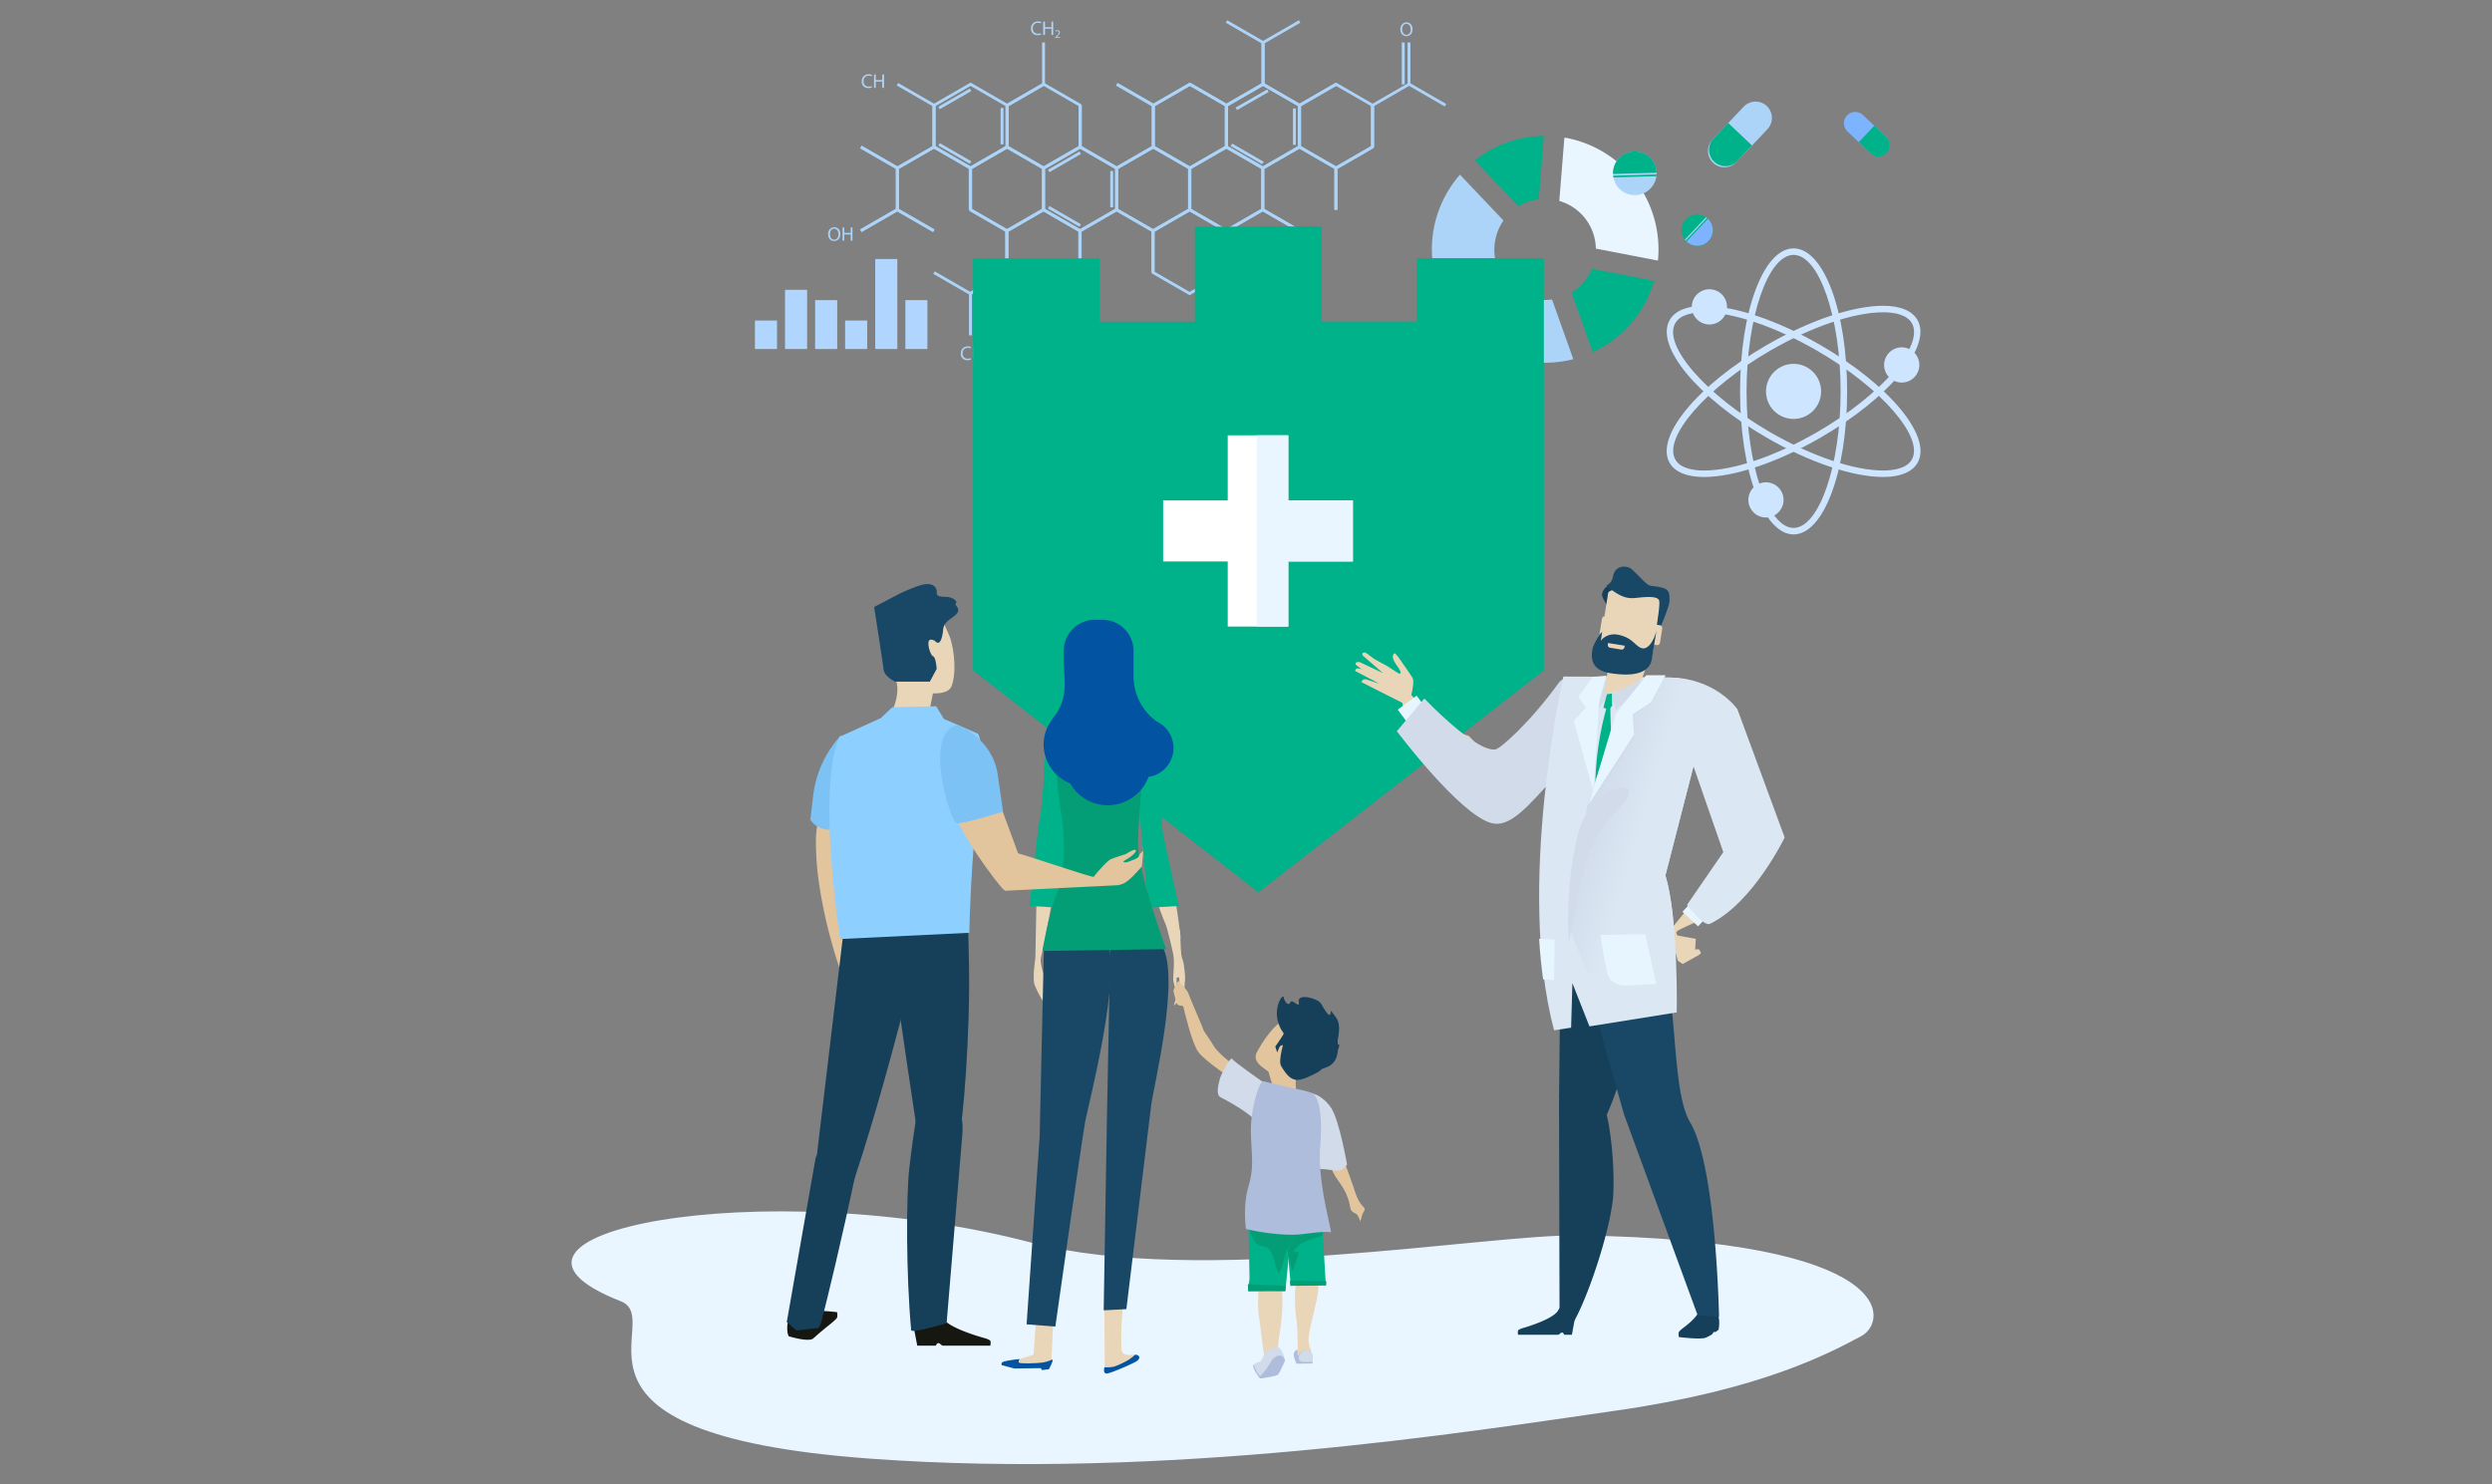 <svg id="Layer_1" data-name="Layer 1" xmlns="http://www.w3.org/2000/svg" viewBox="0 0 1363 812"><rect x="0" y="0" width="1363" height="812" fill="#808080" stroke="none"/><defs><linearGradient id="linear-gradient" x1="8011.85" y1="444.2" x2="8041.22" y2="452.8" gradientTransform="translate(-7143.63)" gradientUnits="userSpaceOnUse"><stop offset="0" stop-color="#d1dbea"/><stop offset="1" stop-color="#dbe7f3"/></linearGradient><style>.cls-1{fill:#e9f6ff}.cls-2{fill:#cee5ff}.cls-3{fill:#00b289}.cls-4{fill:#acd4f8}.cls-5{fill:#e2c59c}.cls-6{fill:#7dc2f5}.cls-8{fill:#e9d6b8}.cls-9{fill:#163f59}.cls-11{fill:#194866}.cls-12{fill:#e7f5fe}.cls-13{fill:#d1dbea}.cls-14{fill:#dbe7f3}.cls-16{fill:#0253a2}.cls-17{fill:#049e76}.cls-18{fill:#b0d5ff}.cls-19{fill:#7eb3ff}.cls-20{fill:#aebddc}</style></defs><path class="cls-1" d="M863.08 675.82c-50.16-.71-207.49 27.92-298.73 4-147.86-38.73-318.82-4.83-224.84 32 26.27 10.29-49.06 72.49 136.11 86.09 162.54 11.93 328-14.76 408.17-26.24s117-31.62 134.15-40.71c15.06-7.96 20.44-52.62-154.86-55.14z"/><path class="cls-2" d="M981 292.34c-16.41 0-29.27-34.37-29.27-78.23s12.86-78.24 29.27-78.24 29.29 34.37 29.29 78.24-12.88 78.23-29.29 78.23zm0-152.91c-13.94 0-25.72 34.2-25.72 74.68s11.78 74.67 25.72 74.67 25.73-34.2 25.73-74.67-11.79-74.68-25.73-74.68z"/><path class="cls-2" d="M1030 260.93c-16.55 0-40.33-8-63.62-21.46-38-21.94-61.31-50.26-53.11-64.48 2.92-5 9.41-7.71 18.78-7.71 16.55 0 40.33 8 63.62 21.47 38 21.93 61.31 50.26 53.11 64.48-2.95 5.03-9.44 7.7-18.78 7.7zm-98-90.09c-5.6 0-12.86 1-15.69 5.93-7 12.07 16.75 39.37 51.8 59.61 22.77 13.15 45.89 21 61.84 21 5.6 0 12.86-1 15.69-5.94 7-12.07-16.75-39.37-51.8-59.61-22.75-13.14-45.84-20.99-61.84-20.99z"/><path class="cls-2" d="M932 260.93c-9.37 0-15.86-2.67-18.78-7.7-8.2-14.22 15.13-42.55 53.11-64.48 23.29-13.44 47.07-21.47 63.62-21.47 9.37 0 15.86 2.67 18.78 7.71 8.21 14.22-15.12 42.54-53.11 64.48-23.26 13.43-47.05 21.46-63.62 21.46zm98-90.09c-16 0-39.07 7.85-61.84 21-35 20.24-58.77 47.54-51.8 59.61 2.83 4.9 10.09 5.94 15.69 5.94 16 0 39.07-7.85 61.84-21 35.05-20.24 58.77-47.54 51.8-59.61-2.86-4.91-10.12-5.94-15.69-5.94z"/><path class="cls-2" d="M996.05 214.11A15.06 15.06 0 11981 199.05a15.05 15.05 0 0115.05 15.06z"/><path class="cls-2" d="M982.32 211.89a6.2 6.2 0 11-6.19-6.19 6.19 6.19 0 016.19 6.19zm-37.73-44.01a9.63 9.63 0 11-9.62-9.64 9.62 9.62 0 019.62 9.64z"/><path class="cls-2" d="M935.82 166.46a4 4 0 11-4-4 4 4 0 014 4zm113.96 33.18a9.63 9.63 0 11-9.63-9.63 9.63 9.63 0 019.63 9.63z"/><path class="cls-2" d="M1041 198.22a4 4 0 11-4-4 4 4 0 014 4zm-65.48 75.25a9.62 9.62 0 11-9.61-9.62 9.62 9.62 0 019.61 9.62z"/><path class="cls-2" d="M966.75 272.06a4 4 0 11-4-4 4 4 0 014 4z"/><path class="cls-3" d="M841.65 109a27.58 27.58 0 00-11.1 3.88l-23.87-25.09a61.71 61.71 0 0137.73-13.43z"/><path class="cls-1" d="M872.86 136a27.71 27.71 0 00-20-26.08l2.78-34.62c.38.07.78.09 1.17.16a62.08 62.08 0 0150 67.08z"/><path class="cls-3" d="M859.53 160a27.66 27.66 0 0011.2-12.95l34 6.53a61.88 61.88 0 01-33.56 39.06z"/><path class="cls-4" d="M822.34 120.64a27.35 27.35 0 00-4.46 10.55 27.44 27.44 0 0031 32.61l11.65 32.69a62 62 0 01-62-100.93zm-52.48-97.42h1.58v22.93h-1.58zm-3.15 0h1.58v22.93h-1.58zM551.29 58.3l-.78-1.36 19.46-11.24V23.22h1.58v23.39L551.29 58.3zm79.57.23L610.6 46.84l.79-1.37 19.47 11.24 19.47-11.24.78 1.37-20.25 11.69z"/><path class="cls-4" d="M670.84 58.53l-20.26-11.69.79-1.37 19.47 11.24 19.07-11.01V23.67l-19.47-11.24.79-1.36 20.26 11.69v23.85l-20.65 11.92z"/><path class="cls-4" d="M710.81 58.53l-20.65-11.92V22.76l20.26-11.69.79 1.36-19.47 11.24V45.7l19.07 11.01 19.47-11.24.79 1.37-20.26 11.69zM490.87 92.85l-20.26-11.69.79-1.37 19.47 11.24 19.07-11.01V58l-19.47-11.24.79-1.37 20.26 11.7v23.84l-20.65 11.92z"/><path class="cls-4" d="M530.85 92.85L510.2 80.93V57.09l20.65-11.93 20.65 11.93v23.84zM511.78 80l19.07 11 19.07-11V58l-19.07-11-19.07 11z"/><path class="cls-4" transform="rotate(-29.99 522.237 54.078)" d="M512.28 53.3h19.9v1.58h-19.9z"/><path class="cls-4" transform="rotate(-60 522.244 83.926)" d="M521.44 73.98h1.58v19.9h-1.58z"/><path class="cls-4" d="M547.29 59.06h1.58v19.9h-1.58z"/><path class="cls-4" transform="rotate(-30.04 582.19 88.537)" d="M572.25 87.75h19.9v1.58h-19.9z"/><path class="cls-4" transform="rotate(-60 582.168 118.396)" d="M581.41 108.44h1.58v19.9h-1.58z"/><path class="cls-4" d="M607.26 93.52h1.58v19.9h-1.58z"/><path class="cls-4" transform="matrix(.87 -.5 .5 .87 64.22 348.35)" d="M672.19 53.56h19.9v1.58h-19.9z"/><path class="cls-4" transform="rotate(-60 682.117 84.199)" d="M681.35 74.24h1.58v19.9h-1.58z"/><path class="cls-4" d="M707.2 59.32h1.58v19.9h-1.58zM570.83 92.85l-20.66-11.92V57.09l20.66-11.93 20.65 11.93v23.84zM551.75 80l19.08 11 19.07-11V58l-19.07-11-19.08 11z"/><path class="cls-4" d="M610.8 92.85l-20.65-11.92V57.54h1.58v22.48l19.07 11.01 19.08-11.01V58l-19.47-11.24.79-1.37 20.26 11.7v23.84L610.8 92.85z"/><path class="cls-4" d="M650.78 92.85l-20.65-11.92V57.09l20.65-11.93 20.65 11.93v23.84zM631.71 80l19.07 11 19.07-11V58l-19.07-11-19.07 11z"/><path class="cls-4" d="M690.76 92.85l-20.65-11.92V57.09l20.65-11.93 20.65 11.93v23.84zM671.69 80l19.07 11 19.07-11V58l-19.07-11-19.07 11z"/><path class="cls-4" d="M730.74 92.85l-20.65-11.92V57.09l20.65-11.93 20.65 11.93v23.84zM711.66 80l19.08 11 19.07-11V58l-19.07-11-19.08 11z"/><path class="cls-4" d="M751.64 80.47h-1.58V57.09l20.66-11.93 20.25 11.7-.79 1.37-19.46-11.25L751.64 58v22.47zm-280.43 46.48l-.79-1.37 19.47-11.24V92.32l-19.47-11.24.79-1.37 20.26 11.7v23.84l-20.26 11.7z"/><path class="cls-4" d="M510.4 126.95l-20.26-11.7V91.41l20.65-11.92 20.65 11.92v23.39h-1.57V92.32l-19.08-11.01-19.07 11.01v22.02l19.47 11.24-.79 1.37z"/><path class="cls-4" d="M550.77 127.18l-20.65-11.93V91.41l20.65-11.92 20.65 11.92v23.84zm-19.07-12.84l19.07 11 19.07-11v-22l-19.07-11-19.07 11z"/><path class="cls-4" d="M590.75 127.18l-20.65-11.93V91.41l20.65-11.92 20.65 11.92v23.84zm-19.07-12.84l19.07 11 19.07-11v-22l-19.07-11-19.07 11z"/><path class="cls-4" d="M630.73 127.18l-20.65-11.93V91.41l20.65-11.92 20.65 11.92v23.84zm-19.08-12.84l19.08 11 19.07-11v-22l-19.07-11-19.08 11z"/><path class="cls-4" d="M670.7 127.18l-20.65-11.93V91.41l20.65-11.92 20.65 11.92v23.84zm-19.07-12.84l19.07 11 19.08-11v-22l-19.08-11-19.07 11z"/><path class="cls-4" d="M710.29 126.95l-20.26-11.7V91.41l20.65-11.92 20.65 11.92v23.39h-1.57V92.32l-19.08-11.01-19.07 11.01v22.02l19.47 11.24-.79 1.37z"/><path class="cls-4" d="M731.59 114.8h-1.58V91.41l20.25-11.7.79 1.37-19.46 11.24v22.48zm-221.38 12.07l-19.47-11.24-19.47 11.24-.79-1.37 20.26-11.69L511 125.5l-.79 1.37zm20.51 34.63l-20.26-11.69.79-1.37 19.47 11.24 19.07-11.01v-22.03l-19.47-11.23.79-1.37 20.26 11.69v23.85l-20.65 11.92z"/><path class="cls-4" d="M570.7 161.5L550 149.58v-23.85l20.66-11.92 20.65 11.92v23.85zm-19.08-12.83l19.08 11 19.07-11v-22l-19.07-11-19.08 11z"/><path class="cls-4" d="M631.32 149.12h-1.58v-22.48l-19.07-11.01-19.07 11.01v22.48h-1.58v-23.39l20.65-11.92 20.65 11.92v23.39z"/><path class="cls-4" d="M650.65 161.5L630 149.58v-23.85l20.65-11.92 20.65 11.92v23.85zm-19.07-12.83l19.07 11 19.07-11v-22l-19.07-11-19.07 11z"/><path class="cls-4" d="M711.28 149.12h-1.58v-22.48l-19.07-11.01-19.08 11.01v22.48h-1.57v-23.39l20.65-11.92 20.65 11.92v23.39zm-179.71 34.33h-1.58v-23.39l20.65-11.93 20.25 11.7-.78 1.36-19.47-11.23-19.07 11.01v22.48zM476.88 47.82a4.57 4.57 0 01-1.93.35 3.41 3.41 0 01-3.61-3.7 3.63 3.63 0 013.81-3.83 3.94 3.94 0 011.74.32l-.23.77a3.5 3.5 0 00-1.47-.3 2.71 2.71 0 00-2.85 3 2.66 2.66 0 002.8 2.94 3.67 3.67 0 001.54-.31zm2.12-7.06v3.05h3.53v-3.05h1v7.3h-1v-3.42H479v3.42h-.95v-7.3zm90.46-21.87a4.57 4.57 0 01-1.93.35 3.41 3.41 0 01-3.61-3.7 3.63 3.63 0 013.82-3.83 3.92 3.92 0 011.73.32l-.23.77a3.43 3.43 0 00-1.47-.3 2.71 2.71 0 00-2.85 3 2.66 2.66 0 002.81 2.94 3.62 3.62 0 001.53-.31zm2.12-7.06v3.05h3.53v-3.05h.95v7.3h-.95v-3.42h-3.53v3.42h-1v-7.3zm5.57 8.88v-.34l.44-.43c1-1 1.52-1.52 1.52-2.14a.73.73 0 00-.81-.8 1.39 1.39 0 00-.87.35l-.18-.39a1.76 1.76 0 011.16-.42 1.15 1.15 0 011.26 1.19c0 .76-.55 1.37-1.41 2.2l-.33.3h1.84v.46zm-46.09 175.98a4.74 4.74 0 01-1.93.35 3.42 3.42 0 01-3.61-3.7 3.63 3.63 0 013.82-3.83 3.92 3.92 0 011.73.32l-.23.77a3.43 3.43 0 00-1.47-.3 2.71 2.71 0 00-2.85 3 2.66 2.66 0 002.81 2.94 3.62 3.62 0 001.53-.31zm1.14-7.46h1v7.7h-1zm240.39-173.3c0 2.51-1.52 3.85-3.39 3.85s-3.28-1.5-3.28-3.71 1.44-3.83 3.39-3.83 3.28 1.52 3.28 3.69zm-5.66.12c0 1.56.84 3 2.33 3s2.34-1.38 2.34-3c0-1.46-.76-3-2.33-3s-2.34 1.4-2.34 3zM459.61 128c0 2.51-1.53 3.84-3.4 3.84s-3.28-1.49-3.28-3.7 1.44-3.84 3.39-3.84 3.29 1.51 3.29 3.7zm-5.67.11c0 1.56.84 3 2.33 3s2.34-1.37 2.34-3c0-1.45-.76-3-2.33-3s-2.34 1.38-2.34 2.98zm7.82-3.71v3h3.54v-3h.95v7.3h-.95v-3.42h-3.54v3.42h-.94v-7.3z"/><path class="cls-3" d="M601.54 141.3h-69.36v225.42l156.05 121.36 156.06-121.36V141.3h-69.35v34.68h-52.02v-52.02h-69.37v52.02h-52.01V141.3z"/><path class="cls-3" d="M774.94 175.98h-52.02v-52.02h-36.37v362.82l1.68 1.3 156.06-121.36V141.3h-69.35v34.68z"/><path class="cls-5" d="M466.45 449.2L460 532a273.19 273.19 0 01-11.89-47.75 162.73 162.73 0 01-1.85-23.09c-.01-33.27 19.36-15.07 20.19-11.96z"/><path class="cls-6" d="M460 402.21a59 59 0 00-15.18 32.65c-2.46 20.25-1.45 13.55-1.45 13.55s3.61 8 17.35 4.77-.72-50.97-.72-50.97z"/><path d="M457.6 721.15c.76-.93.21-3.36.21-3.36s-13.34-1.49-17.63-.47a21.71 21.71 0 00-4.77 2.24c-.3.17-.83 1.19-1.12 1.36-.54.32-.82-.22-1.27.07a15.31 15.31 0 00-2 1.41c-1.17 6.12.38 8.59.38 8.59s11 3.41 13.48 1.14c6.33-5.75 11.05-8.96 12.72-10.98zm42.19 5.04l1.91 9.94h10.13s.56-1.41 1.41-1.41 1.66 1.41 2.64 1.41h25.77s.46-2.09-.1-2.81a9.82 9.82 0 00-3.11-1.33c-5.23-1.47-20.21-6.06-22.81-11.06-3.18-6.09-15.84 5.26-15.84 5.26z" fill="#161711"/><path class="cls-8" d="M507.84 391.28l2.43-12s8.55.65 10.21-3.95c3.36-9.24.55-24-1.47-28.13-5.77-11.77-8.21-32.39-35.17-16-10.26 6.24 5.58 36.48 6.76 43s-2.33 14.08-2.33 14.08l6.31 4.74z"/><path class="cls-9" d="M476 583.46s4 1.73-7.67 56.92c-8.39 39.74-15.55 68.82-18.9 82-1.3 5.11-2.75 4.19-2.75 4.19l-11.09 1.23-5.27-4.57 15.83-90.06z"/><path class="cls-9" d="M501.89 521.65s-25.37 105.09-45.29 152.2c-11.68 27.59-11.78-25.38-11.78-25.38L463 495.87l53-2.57s-6.08 1.86-14.11 28.35z"/><path class="cls-9" d="M483.41 493.6s19.18 136.06 21.2 142.2c6.82 20.77 17.33-6.46 19.74-13.38s6.42-58.18 5.62-95.58l-.8-37.39z"/><path class="cls-9" d="M502.68 601.77s-2.9 16.22-5.31 37c-1.77 15.22-1.82 58.7 1 88.91.17 1.84 19.37-3.78 19.37-3.78s7-84.54 8.62-103.46-11.64-32.19-23.68-18.67z"/><path d="M459.08 403.1l22.65-10.27 6.25-5.91 24.07-.58 4.22 6.94 18.66 8.09s4.61 7.24.6 34.11c-4.43 29.78-5.38 74.79-5.38 74.79l-70.56 3.41s-13.05-81.2-.51-110.58z" fill="#8dcfff"/><path class="cls-11" d="M511.4 350.62s-3-1.88-3.51.46 1.17 7.51 2.57 8 1.87 6.79 1.87 6.79l-3.74 7h-19s-5.86-2.58-6.34-6.8-5.15-34-5.15-34l13.36-7a87.25 87.25 0 0112-4.93c7.55-2.16 9.14 1.87 8.9 4s2.12 2.35 5.16 2.35 6.8 2.34 5.16 3.75c-.68.58 2.35 2.43 1.15 4.67-1.72 3.2-7.47 4.24-7.95 9.4-.23 2.32-1.2 10.05-4.48 6.31z"/><path class="cls-8" d="M920.31 527.36l9.03-5.03 1.07-1.12-1.26-2.01-1.99.24.36-5.88-9.46-1.68-4.85-2.27 4.48 15.95"/><path class="cls-8" d="M946.05 469.15l-32.66 39.75s1.18 5.79 3.8 2.72c.32-.37-1.26-1.54.73-2.63 8-4.38 26.86-11.12 33.85-17.86a116 116 0 0015.69-19.29zm-142.8-66.67s-15.1-2.9-33.64-25c-6.27-7.47-3.19.63-2.14 10s18.08 24.37 37.2 29.57-1.42-14.57-1.42-14.57z"/><path class="cls-8" d="M771.1 383.28s3-10 1.43-12.56-7.72-11.28-7.72-11.28l-1.81-2.09s-3.22.84 1 6.68.72 4.21.72 4.21l-5.71-3.73-7.31-4-3-2.21s-1.63-1.39-2.28-1.37c-1.89.07-1.14 1.59-1.14 1.59l11.13 9.69-12.52-5.93s-1.72-.48-2.26.34 0 1.05 0 1.05L754.32 374l-6.78-2.28s-1.69-.41-2.26.35a12.57 12.57 0 01-.8 1l25 12.67z"/><path class="cls-12" transform="rotate(-36.57 772.65 388.587)" d="M766.32 383.42h12.89v10.38h-12.89z"/><path class="cls-12" transform="rotate(-47.04 928.785 498.12)" d="M922.45 492.29h12.89v11.7h-12.89z"/><path class="cls-8" d="M754.64 370.22l-9-3.62a7.47 7.47 0 00-3.12-.94 1.35 1.35 0 00-1.29 1.41l13.12 6.9z"/><path class="cls-9" d="M918.41 728.42c-.61.82-.15 3-.15 3s10.83 1.37 14.31.47a17.59 17.59 0 003.87-2c.25-.16.67-1.07.9-1.22.44-.28.67.2 1-.06a11.59 11.59 0 001.65-1.25c.93-5.44-.34-7.64-.34-7.64s-9.23-3.4-11-1.06c-3.96 5.52-8.89 7.96-10.24 9.76zm-57.05-7.07l-1.61 8.81h-4.22s-.48-1.25-1.2-1.25-1.4 1.25-2.23 1.25h-21.79s-.38-1.86.09-2.5a8.53 8.53 0 012.63-1.18c4.43-1.3 17.09-5.38 19.29-9.81 2.68-5.39 9.04 4.68 9.04 4.68z"/><path class="cls-13" d="M878.46 384s1.64 7.88-27 39.73c-16 17.8-25.62 29.28-35.82 26.51C798.14 445.43 764 400 764 400l15.05-17.91s27.16 28.79 38.68 27.94c2.69-.2 19.34-15 34.78-36.46 6.57-9.01 24.01 8.22 25.95 10.43z"/><path class="cls-9" d="M853 721.39s4.88 7.06 8.47.45c8.26-15.24 20.56-52.9 21-70 .6-24.56-3.57-41.66-3.57-41.66l-26.19-8.54z"/><path class="cls-9" d="M853.9 489l-1.19 112.6 23.81 13.14a162.28 162.28 0 0016.07-61.17c.75-14.56 1.13-47.22-7-58.33-11.05-15.05-31.69-6.24-31.69-6.24z"/><path class="cls-11" d="M862.59 489l3.89 39 10.58 42.29 11.26 39.51 40.21 109.7 11.7.94s-1.47-82.33-15.75-106.35c-7.56-12.7-7.55-40.9-11-71.27-.63-5.47 2.46-17.82 2-22.81a81.34 81.34 0 00-12.11-34.42z"/><path class="cls-14" d="M850 563.61l9.32-1.43.71-24.36 9.32 23.64 47.75-7.64s1-50.62-6.21-75l16.21-63s14.29-44.6-13.09-45.17-58.92-.56-58.92-.56S829 484.58 850 563.61z"/><path class="cls-3" d="M880.81 380.51s-16.81 44.79-2.45 88.81c1.13 3.47 5.79 5.3 5.79 5.3l5-6.06s-9.15-51.04-8.34-88.05z"/><path class="cls-13" d="M881.66 379.34l2.04 9.14 15.68-14.85v-2.29l-17.72 8zm-3.36-8.67l-4.3 17.2 5.73-7.17-1.43-10.03z"/><path class="cls-14" d="M924.62 414.5l17.94 51.66L922.71 495s9.12 12 12.54 10.39c23.64-11.47 40.87-47.25 40.87-47.25L950.29 388s-10-14.73-32.24-17.18c-16.12-1.82 5.28 39.39 6.57 43.68z"/><path class="cls-8" d="M901.32 360.29a58.57 58.57 0 01-2.78 9.79c-1.79 4-17.26 9.14-19.64 9.71s.6-12 .6-14.86c0-2.18 1.4-1.5-.29-4.64z"/><path class="cls-8" d="M874.88 353.92a4.49 4.49 0 003.71 5.15l20 3.2a4.48 4.48 0 005.14-3.72l4.71-29.55a4.5 4.5 0 00-3.72-5.15l-20-3.19a4.48 4.48 0 00-5.14 3.72z"/><path class="cls-9" d="M878.61 330.45s-2.22-3.29-2.43-5.13a6.7 6.7 0 013.72-5.09c2.43-.93 3.89 1.76 3.89 1.76s-3.86 1.4-4.16 2.11-1.02 6.35-1.02 6.35z"/><path class="cls-11" d="M908.35 342.61s4.83-10.88 4.81-14.29 0-5.79-4-6.81c-6-1.53-6.28-.25-8.94-2.58s-7.26-7.62-9-8.36c-2.93-1.23-7.86-1-9 4.73a6.43 6.43 0 01-3.6 5c.15.55 1.19 1.22 3 2.49 5.1 3.67 8.33 4.76 12.76 4.33s12.73-1.57 13.15 1.73-1.49 12.84-1.25 13.64 1.23.56 2.07.12z"/><path class="cls-8" d="M900.63 350.48a1.5 1.5 0 001.25 1.71l4.31.69a1.51 1.51 0 001.72-1.24l1.26-7.88a1.5 1.5 0 00-1.24-1.72l-4.31-.69a1.49 1.49 0 00-1.71 1.24zm-25.7-4.14a1.48 1.48 0 001.23 1.72l4.31.69a1.49 1.49 0 001.72-1.24l1.26-7.88a1.5 1.5 0 00-1.24-1.72l-4.31-.69a1.5 1.5 0 00-1.71 1.25z"/><path class="cls-11" d="M906 344.9s-1.87 11.63-2.49 15.51c-.56 3.51-3.2 11-23 7.8-11.73-1.87-9.92-10.43-9.46-13.26.34-2.16 3.82-8.23 5.26-9.27l-.77 4.81a9.47 9.47 0 018.76-3.39c9 1.44 10.2 7 14.18 7.58 3.07.41 6.15-4.19 7.52-9.78z"/><path class="cls-8" d="M886.78 355.33l-6.16-1a1.5 1.5 0 01-1.24-1.72l.14-.86 9.11 1.46-.14.86a1.5 1.5 0 01-1.71 1.26z"/><path class="cls-12" d="M878.66 369.6l-3.94 13.25-3.23 50.14-10.74-38.68 6.69-7.16-4.18-6.09 7.88-10.75 7.52-.71z"/><path d="M858.6 508.21l9.31 23.64 48 8.6s2.15-37.25-5-61.61l16.21-63s14.29-44.6-13.09-45.17c-3.85-.08-7.79-.14-11.71-.2-5.54-.08-15 16.32-17.19 21-2.39 5-17.2 50.14-17.2 50.14z" fill="url(#linear-gradient)"/><path class="cls-13" d="M900.39 369.48h10.5l-7.88 15.48-10.02 6.74.71 11.73-24.83 39.95 14.8-51.68 16.72-22.22z"/><path class="cls-12" d="M900.39 369.48h10.5l-7.88 14.8-10.02 6.45.71 11.22-24.83 38.21 14.8-49.43 16.72-21.25z"/><path class="cls-3" d="M878.9 379.79l2.76-.45.1 6.85-1.91 1.91-2.86-.95 1.91-7.36z"/><path class="cls-12" d="M875.34 511.46l24.53-.45 6 27.26-16.28.91s-8.61.52-10.4-6.73-3.85-20.99-3.85-20.99zM844 535.77l6 .38.36-22.21-8.53-.43c.41 7.33 1.17 14.77 2.17 22.26z"/><path class="cls-13" d="M864.44 451.71s-8.59 25.13-6.44 63.66c0 0 5.1-26.6 7-34.38 6.44-25.79 13.61-30.8 23-41.84 11.92-13.92-15-10.89-23.56 12.56z"/><path class="cls-8" d="M574.49 464.08s4 .54 1.75 21.69-10.19 51.72-10.19 51.72l.92-49.23s1.18-18.81 7.52-24.18z"/><path class="cls-8" d="M569.2 521c-.77 10.09 3.5 14.73 4.62 18.83a73.57 73.57 0 003 8.24c-3.75-2.53-3.62-5.79-4.77-7.51s-.54-1.25-1 2.32c-.3 2 2.7 5.85 4.32 8.57a8.49 8.49 0 011.42 3.75 40.56 40.56 0 01-5.52-6.36 51.4 51.4 0 01-5.56-10.6c-.61-2.2-.3-9 .64-13.73.98-5.37 3.4-10.78 2.85-3.51zm7.08 196.78l-1.23 27.7-17.43 1.38-7.74-.95 15.38-4.84 1.71-23.05 9.31-.24z"/><path class="cls-16" d="M573.71 749l-3.8.49-.65-1.07-14.43.2-7-1.83s-.28-1.23.37-1.6c2-1.12 9.44-1.72 9.44-1.72s-1 1.39-.21 2 10.39.28 12.77-.11c4.1-.69 5.4-1.9 5.53-1.57.34.92-2.02 5.21-2.02 5.21z"/><path class="cls-11" d="M571 516.77l-2.36 104.82-7.14 102.87 15.72 1.23s14.68-103.64 16.42-112.61 20.36-80.87 11.66-99.23-34.3 2.92-34.3 2.92z"/><path class="cls-8" d="M632.49 458.46c8.77 10.59 13.2 54.16 13.2 54.16s-2.88 16.67-19-39.27c-4.87-16.79 3.63-17.5 5.8-14.89z"/><path class="cls-8" d="M642 550.23l3.66-4 2-4 .56-7.19s-.36-7.69-1.54-10.54-.92-14.24-1.35-15.64-7.59-3.1-7.59-3.1 3.15 11.8 4 16.58-.29 12 0 13.92a21.67 21.67 0 001.68 5.75s.2-5.1.1-6.45 1.45-.75 1.45-.75.47 7.05-.18 8.93a11.73 11.73 0 01-1.88 3.32z"/><path class="cls-3" d="M585.66 434.08L580 493.15v3.44l-16.91-1s4.9-45.59 5.64-47.8 2.45-21.33 2.2-24.75.49-20.6 11.77-18.88 2.96 29.92 2.96 29.92zm36.55 0l5.63 59.07v3.44l16.92-1c-7.62-34.56-9.33-41.43-9.56-47.8-.08-2.32-.49-21.33-.25-24.75s.48-12.75-9.8-18.88c-9.8-5.83-2.94 29.92-2.94 29.92z"/><path class="cls-8" d="M604 714.59l.25 35.55 14.69-5.14s6.21-4.5.85-3.92c-7.85.86-6.25-2.45-6.49-8.82s1-18.63 1-18.63z"/><path class="cls-16" d="M620.9 741.06a27.29 27.29 0 01-3.44 2.7c-1.71 1.1-6.65 3.54-8.57 3.92a18.05 18.05 0 01-4.78.25s-1.11 3.67 1.34 3.43 14.72-5.64 16.43-6.86 1.96-3.19-.98-3.44z"/><path class="cls-11" d="M607.25 518.74l-1.87 96.13-1.72 101.92 12.41-.65s12.53-102.6 13.59-111.67 16.08-69.41 6-87-28.41 1.27-28.41 1.27z"/><path class="cls-17" d="M604.8 399.6s-19.28 1.3-23.86 3.27-3.59 24.52-.66 41.18 1.64 35.3-2.61 45.76-7.51 30.39-7.51 30.39l67.65-1s-15.36-41.51-15.36-57.53 4.25-52.62 3.92-56.21-17.32-5.86-21.57-5.86z"/><path class="cls-16" d="M575.81 393.11a.47.47 0 01-.06-.09c4.21-5.07 6.62-10.75 6.62-19.09 0-3.53-.3-4.82-.44-10.07 0-.49-.11-1-.11-1.49V356a16.94 16.94 0 0116.94-16.94H603A16.94 16.94 0 01620 356v12.51h.06c0 .4 0 .79-.06 1.18v.69a30.56 30.56 0 0012.75 24.35 16 16 0 01-4.58 30.27 23.72 23.72 0 01-42.87 3.53 23 23 0 01-14.49-21.26 22.6 22.6 0 015-14.16z"/><rect class="cls-18" x="412.91" y="175.34" width="12.08" height="15.57" rx=".21"/><rect class="cls-18" x="429.37" y="158.53" width="12.08" height="32.38" rx=".21"/><path class="cls-18" d="M457.92 190.8c0 .06-.09.11-.21.11h-11.66c-.12 0-.21 0-.21-.11v-26.52c0-.06.09-.11.21-.11h11.66c.12 0 .21.05.21.11z"/><rect class="cls-18" x="462.24" y="175.34" width="12.08" height="15.57" rx=".21"/><path class="cls-18" d="M490.79 190.6c0 .17-.09.31-.21.31h-11.66c-.12 0-.21-.14-.21-.31V142c0-.17.09-.31.21-.31h11.66c.12 0 .21.14.21.31zm16.46.2c0 .06-.09.11-.2.11h-11.67c-.11 0-.2 0-.2-.11v-26.52c0-.06.09-.11.2-.11h11.67c.11 0 .2.05.2.11z"/><path class="cls-19" d="M1031.46 74.72a6.2 6.2 0 01.24 8.76 6.2 6.2 0 01-8.76.24l-12.46-11.79a6.19 6.19 0 01-.25-8.76 6.2 6.2 0 018.76-.24z"/><path class="cls-3" d="M1016.64 77.76l6.3 6a6.2 6.2 0 108.52-9l-6.3-6z"/><path class="cls-4" d="M949.66 88.71a9 9 0 01-12.68.35 9 9 0 01-.35-12.67l17.06-18a9 9 0 0112.67-.39 9 9 0 01.35 12.67z"/><path class="cls-3" d="M945.25 67.27l-8.62 9.12a9 9 0 0013 12.32l8.62-9.12z"/><path class="cls-4" d="M893.83 82.9a11.93 11.93 0 11-11.59 12.26 11.92 11.92 0 0111.59-12.26z"/><path class="cls-3" d="M906.09 94.49a11.93 11.93 0 10-23.85.67zm-.09 1.89q.06-.45.09-.93l-23.75.67c0 .31.08.61.14.92zm28.5 35.39a8.54 8.54 0 11-.34-12.07 8.54 8.54 0 01.34 12.07z"/><path class="cls-19" d="M922.43 132.1a8.53 8.53 0 1011.73-12.4z"/><path class="cls-4" d="M921.53 131.09c.14.17.28.35.43.51l11.68-12.35c-.17-.14-.36-.27-.54-.39z"/><path class="cls-5" d="M697.23 597.5s-3.08-9.44-3.3-10.86-9.59-4.8-6.56-10.9c1.65-3.31 11.11-19.42 18.72-18.72 6.65.61 17.46 4.05 16.62 12.72s-9.29 13-12.34 15.63c-2.16 1.89-2.73 13.7 1.07 16 1.56 1.01-14.21-3.87-14.21-3.87z"/><path class="cls-9" d="M702.35 568.79c.11.93-3.48 11.31-1.6 14.44 3.2 5.35 5.22 7 8 7.49 3.21.54 9.18-2.69 11.88-4.13s.86-1.51 4.67-2.69c8.64-2.7 6.49-14.74 5.59-16.71s-4.15-4.5-7.21-3.24-24-17.1-21.33 4.84z"/><path class="cls-9" d="M717.86 571.46s-1.06 17.16 3.89 13 8.74-3 9.28-7.16 2.52-5.55.87-6 2.84-9.26-1.25-14.88-2.23-2.72-3.09-1.46c-1 1.45-3.69-3.77-5.07-6-1.78-2.92-12.91-5.71-12.13-1.06s-3.56-2-4.62.44-3.34-.63-3.65-2.86-6.47 6.05-2.24 15.92 15.15 10.32 18.01 10.06z"/><path class="cls-9" d="M705 572.53s-4.28-2.14-5.35.54l-1.07 2.67-1.07-3.21s7-9.63 7-12.3 1.05 10.16.49 12.3z"/><path class="cls-5" d="M735.54 636.2s4.13 11.14 5.57 15.64 3.06 6.82 4.67 8.44-.36 2.7-.72 4.31a34.79 34.79 0 01-1.08 3.6 12.8 12.8 0 00-1.61-3.6c-.9-1.07-3.42-1.43-3.78-3.59a30.23 30.23 0 00-3.77-10.78c-2.69-4.67-7.91-10.06-6.11-13.3s6.83-.72 6.83-.72z"/><path class="cls-8" d="M688.42 704s-.68 10.37 0 14.82 2.42 19.54 3 22.64 9 2.83 8-1.08.54-10.51 1.21-15.9 1.49-16.44-.13-21.29-12.08.81-12.08.81zm20.67-1.67l12.07-.27a39.17 39.17 0 01-.86 8.36c-1 5.25-4.45 17.52-4.6 22.1s3.59 9.16 0 7.81-6.61 1.76-6.18.14.29-14-.58-19.68-1-16.03.15-18.46z"/><path class="cls-3" d="M682.89 670.7l.54 28.76-.9 6.28 20.49.54 1.97-19.94 1.26-7.91 8.63-6.47-31.99-1.26z"/><path class="cls-17" d="M682.53 702.51l20.67.9-.18 2.87-20.31.18-.18-3.95zm30.35-30.63l-30-1.18v.51c.91 3 2.86 8.57 5.2 9.74 3.24 1.61 5.75 0 7.91 5.75s2.51 12.4 4.67 7.72c1.86-4 1.32-9.14 5.19-13.58l.38-2.41 6-4.46a7.6 7.6 0 00.65-2.09z"/><path class="cls-17" d="M691.48 675.8c5.33.8 9.48 0 13 2.85a19.08 19.08 0 011.82 1.72l.19-1.32 6-4.82a8.37 8.37 0 00.69-2.25l-30.35-1.28v.26c1.57 1.49 4.8 4.25 8.65 4.84z"/><path class="cls-3" d="M723.32 672l1.8 30.19h-19.23l-1.62-18.33s4.67-11.68 5.39-11.68z"/><path class="cls-17" d="M705.53 700.53l19.95.36-.18 2.34-19.59.18-.18-2.88zm8.47-21.38c2.45-.91 7.13-2.55 9.57-3.4l-.23-3.79-13.66.18c-.72 0-5.39 11.68-5.39 11.68l.12 1.3c1 5.5 2.76 11.34 2.76 10.74a49.07 49.07 0 012.51-8.08c.9-2 1.44-3.24-1.07-2.88s1.95-4.49 5.39-5.75z"/><path class="cls-5" d="M644.62 536.65s4.85 4.86 5.39 6.83 7.9 18.51 8.08 19.59 4.14 6.11 5.57 8.8 6.83 7.73 11.86 11.14.9 9 .9 9-17.43-11.5-21-16.53-7.73-22.64-8.09-24.44-3 0-3.77-2.34-1.8-6.82-1.8-6.82 1.78-4.69 2.86-5.23z"/><path class="cls-13" d="M692.41 593.08s-17.79-12.4-18.5-13.84-5.91 7.76-6.83 11.32-2 8.45.54 9.7 17.25 9.17 19.76 13.84 5.03-21.02 5.03-21.02zm24.59 5.39c.27-1.06 6.65.9 11.14 7.72s8.63 30.91 8.63 30.91-2.16 2.88-4.31 3.24-9.35-1.44-11.68-.54-3.93-40.61-3.78-41.33z"/><path class="cls-20" d="M708.41 595.59S693 592 691 591.46s-7 14.73-6.83 27.31 2 19.23-1.26 30-1.44 23.54-1.44 23.54 18.15 4.49 31.81 2.7 13.48-.9 14.55-.9-7.36-26.78-5.75-46.9-1.43-28.21-4.85-29.47a60.76 60.76 0 00-8.82-2.15z"/><path class="cls-13" d="M692.59 739.26s5.93-3.91 7.82-1.22a16.79 16.79 0 012.43 6.2s-3 7-4.05 7.82-9.57 2-9.57 2-4.71-5.93-3.5-7.41a4 4 0 013.24-1.62c.67.02 2.82-5.1 3.63-5.77z"/><path class="cls-20" d="M695.42 744.51c-.8 1.62-5.39 8.22-6.2 8.09-.61-.1-3.23-4.18-3.21-6.24a2.87 2.87 0 00-.29.31c-1.21 1.48 3.5 7.41 3.5 7.41s8.49-1.21 9.57-2 4.05-7.82 4.05-7.82c-1.76-5.41-6.61-1.36-7.42.25zm14.29-2.83s2.29-3.37 4.18-3.1c2.11.3 3.37.68 3.91 2.83a10.93 10.93 0 010 4.45l-8.63.14s-2-4-1.48-5.67 1.88-2.15 2-1.75a24.42 24.42 0 01.02 3.1z"/><path class="cls-13" d="M713.89 738.58c-1.26-.18-3.78 2.29-3.51 4.32a2.27 2.27 0 002.16 2.15h5.39a10 10 0 00-.13-3.64c-.54-2.15-1.8-2.53-3.91-2.83z"/><path class="cls-5" d="M546.19 438s12.63 33.72 15 41.09c.71 2.22-9.38 9.74-12.1 7.69s-27.77-35-27.92-46.6 25.02-2.18 25.02-2.18z"/><path class="cls-6" d="M523.91 396.59s19 7.28 21.83 27.33l2.88 20.08s-22.49 7.16-25.65 6.23-18.54-49.99.94-53.64z"/><path class="cls-5" d="M550 487.27l60.85-3a10.4 10.4 0 005.7-2.25c3.14-2.29 8-8.08 8-8.08l.74-8.37s-2 1.12-2.32 2.62-4.2 2.51-5.75 3.19-4 .35-1.94-.77 6-3.74 6-5.35-5.59 2-5.59 2-6.92 2.08-8.58 3-8.49 8.53-8.82 9.36-41-13.26-43.24-13.19-7.56 19.86-5.05 20.84z"/><path fill="#fff" d="M739.96 273.74h-35.33v-35.61h-33.12v35.61h-35.33v33.4h35.33v35.61h33.12v-35.61h35.33v-33.4z"/><path class="cls-1" d="M704.63 238.13h-17.28v104.62h17.28v-35.61h35.33v-33.4h-35.33v-35.61z"/></svg>